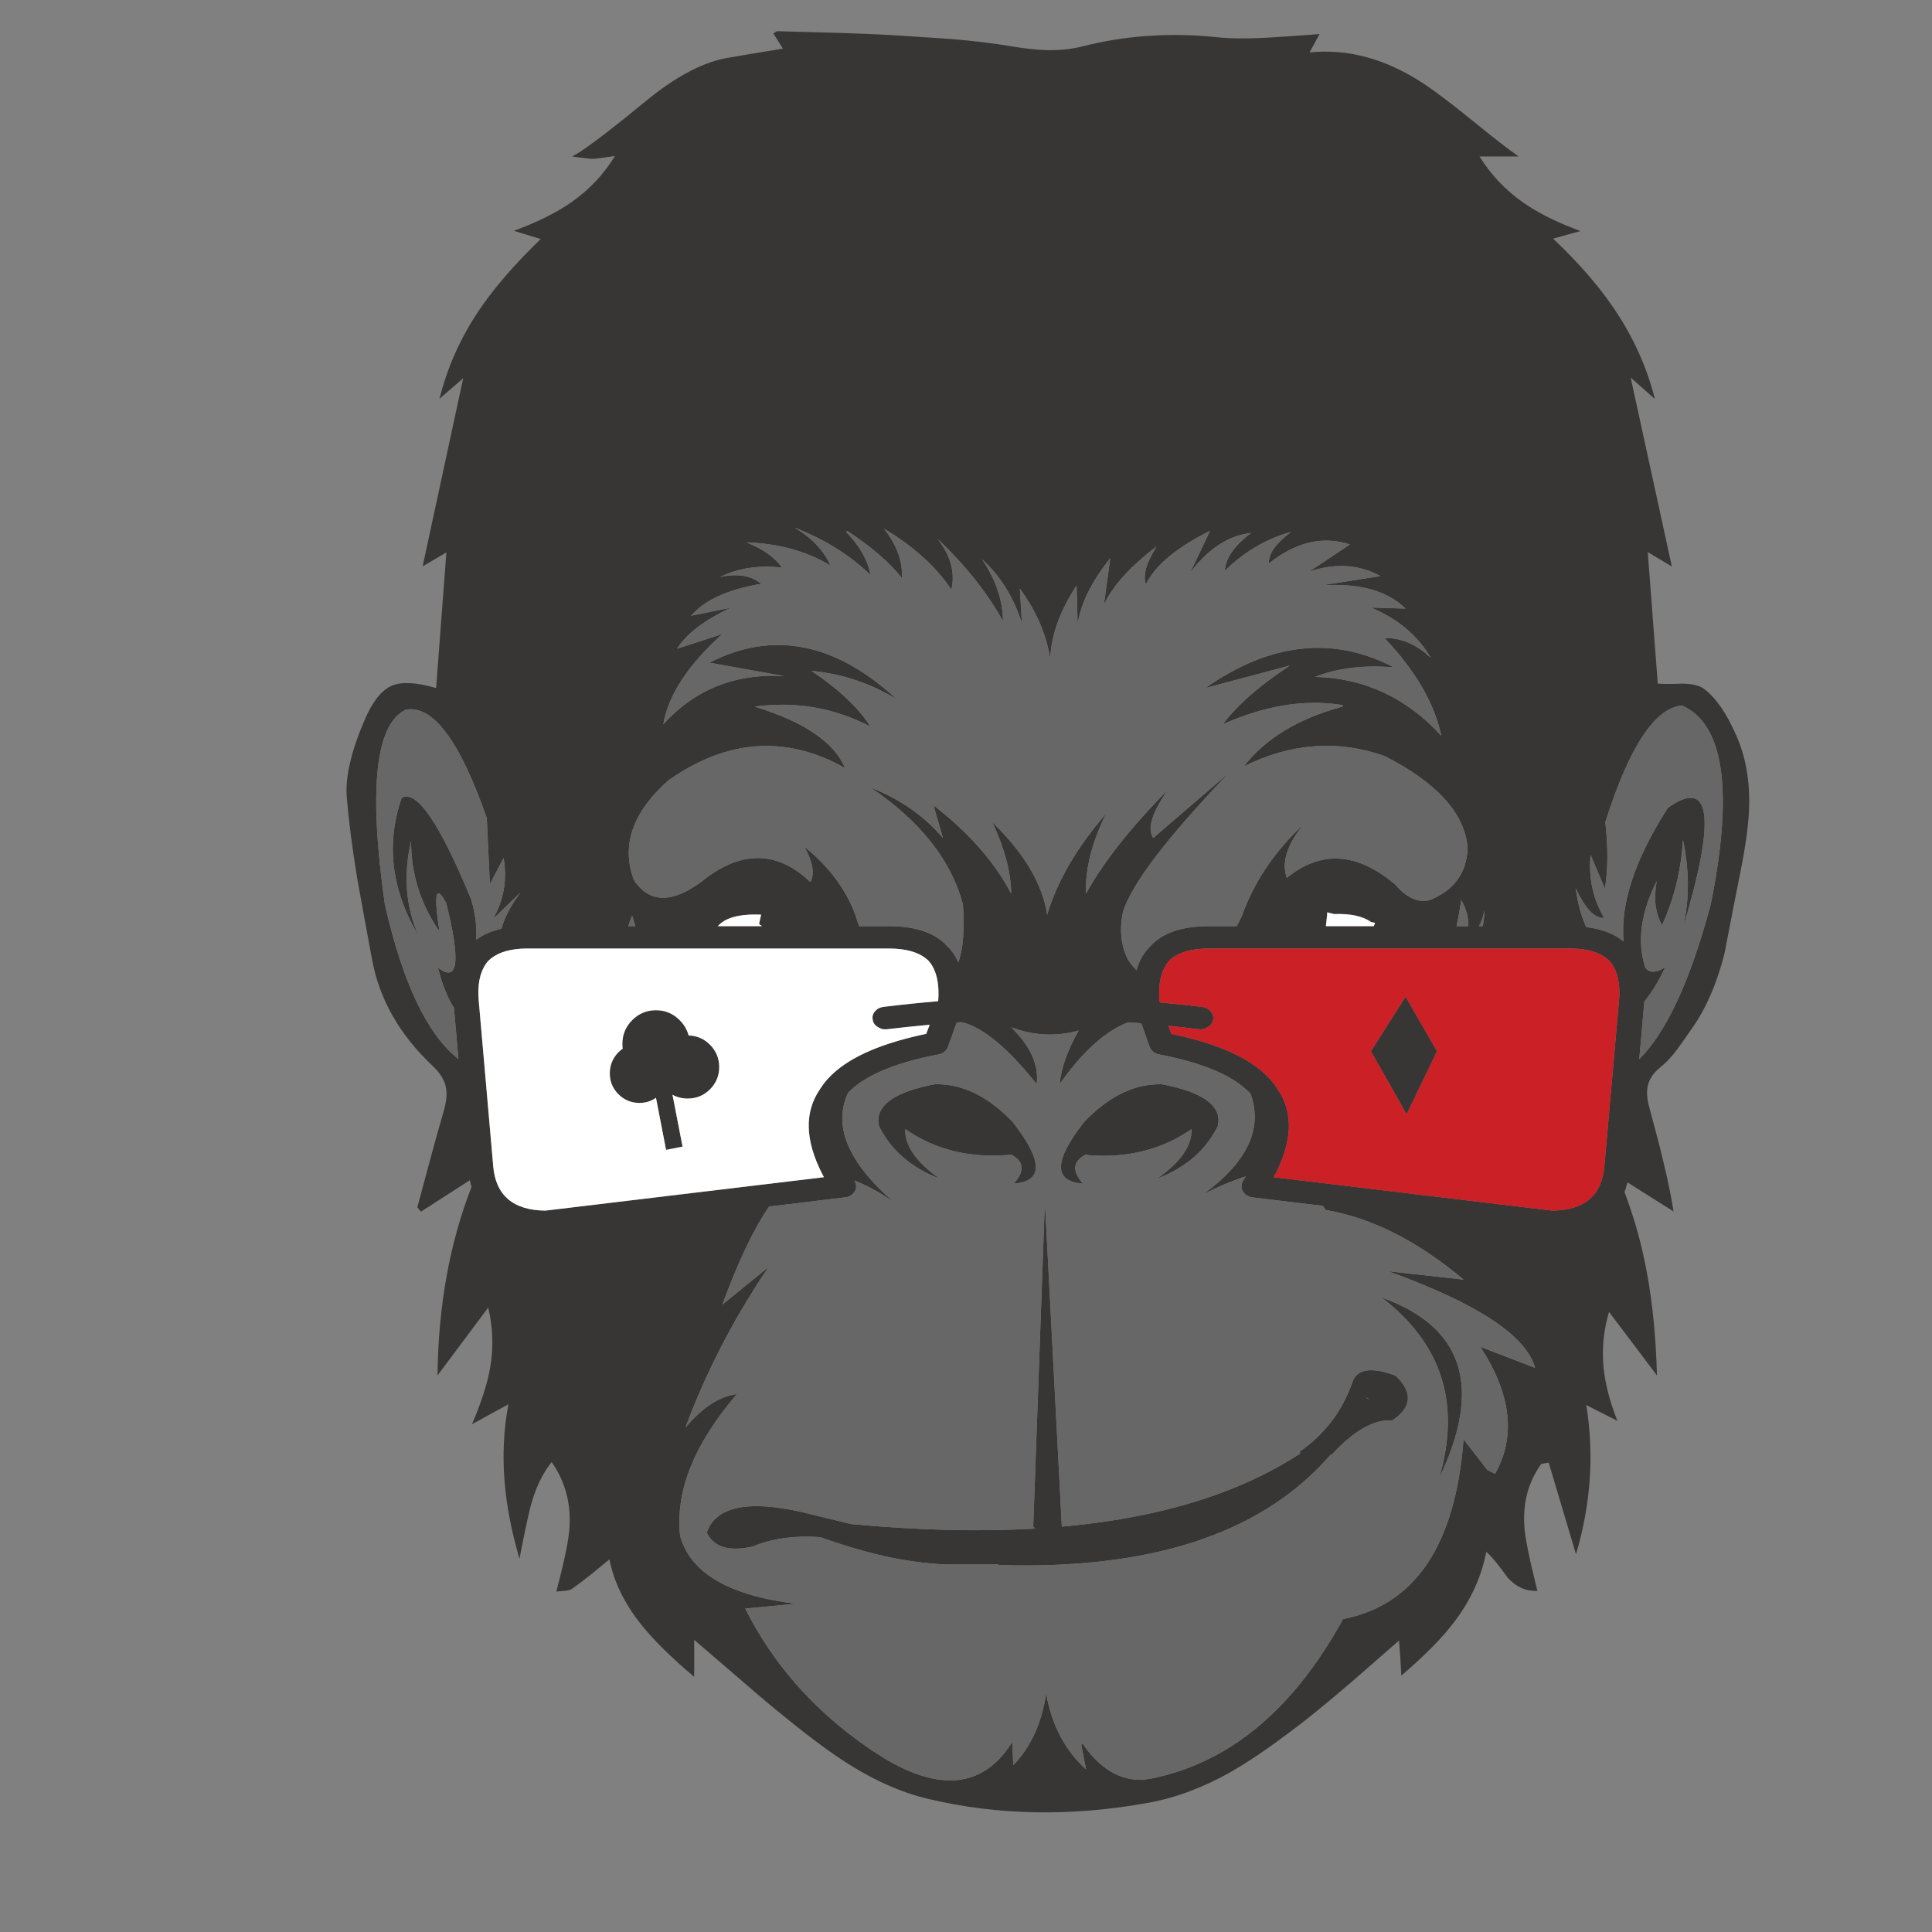<?xml version="1.0" encoding="utf-8"?>
<!-- Generator: Adobe Illustrator 16.0.0, SVG Export Plug-In . SVG Version: 6.00 Build 0)  -->
<!DOCTYPE svg PUBLIC "-//W3C//DTD SVG 1.1//EN" "http://www.w3.org/Graphics/SVG/1.1/DTD/svg11.dtd">
<svg version="1.1" id="Layer_1" xmlns="http://www.w3.org/2000/svg" xmlns:xlink="http://www.w3.org/1999/xlink" x="0px" y="0px"
	 width="300px" height="300px" viewBox="0 0 300 300" enable-background="new 0 0 300 300" xml:space="preserve">
<rect x="0" y="0" width="300" height="300" fill="#808080" stroke="none"/>
<g>
	<path fill-rule="evenodd" clip-rule="evenodd" fill="#383635" d="M259.604,87.965l-3.742-2.239l1.558,20.431
		c0.811,0.06,2.095,0.06,3.849,0c1.506,0.024,2.603,0.287,3.296,0.789c1.851,1.36,3.54,3.796,5.066,7.306
		c1.374,3.115,2.036,6.619,1.99,10.509c-0.037,2.759-0.492,6.293-1.361,10.602c-0.574,2.83-1.404,7.074-2.49,12.732
		c-1.218,4.786-2.962,8.737-5.228,11.853c-0.956,1.396-1.685,2.429-2.186,3.098c-0.883,1.157-1.73,2.054-2.543,2.688
		c-1.087,0.869-1.736,1.848-1.951,2.936c-0.202,0.884-0.12,1.994,0.25,3.33c1.028,3.783,1.701,6.369,2.023,7.754
		c0.74,2.986,1.319,5.771,1.737,8.362l-7.17-4.521c-0.123,0.527-0.272,1.029-0.449,1.504c0.308,0.821,0.604,1.654,0.887,2.498
		c1.099,3.222,1.969,6.604,2.614,10.152c0.871,4.763,1.386,10.038,1.539,15.828l-7.448-9.865c-0.848,2.9-1.128,5.789-0.842,8.666
		c0.263,2.565,0.98,5.318,2.148,8.255l-4.833-2.453c1.241,7.639,0.708,15.361-1.595,23.17l-4.242-14.234l-1.148,0.196
		c-1.991,2.745-2.871,5.969-2.632,9.67c0.084,1.671,0.759,5.02,2.023,10.044c-1.766,0.097-3.313-0.596-4.639-2.077
		c-1.324-1.873-2.422-3.206-3.293-3.991c-0.741,3.83-2.352,7.401-4.834,10.705c-1.898,2.557-4.687,5.397-8.362,8.524
		c-0.085-1.872-0.204-3.688-0.359-5.444c-1.624,1.411-4.015,3.5-7.18,6.27c-2.757,2.364-5.128,4.331-7.109,5.908
		c-4.572,3.569-8.381,6.231-11.423,7.984c-0.048,0.025-0.104,0.061-0.162,0.11c-4.335,2.469-8.624,4.1-12.875,4.888
		c-12.116,2.221-23.646,2.012-34.595-0.627c-3.76-0.908-7.622-2.58-11.586-5.014c-2.779-1.696-6.205-4.203-10.278-7.521
		c-1.873-1.492-4.202-3.45-6.982-5.874c-4.632-3.974-7.049-6.051-7.252-6.229v5.745c-3.725-3.139-6.553-5.955-8.487-8.449
		c-2.46-3.177-4.018-6.44-4.674-9.796c-0.586,0.479-1.505,1.229-2.757,2.257c-1.157,0.93-2.173,1.702-3.045,2.308
		c-0.214,0.157-0.554,0.259-1.021,0.307c-0.93,0.083-1.408,0.126-1.431,0.126c1.288-4.836,1.975-8.209,2.059-10.117
		c0.204-3.726-0.722-7.056-2.776-9.993c-1.48,1.852-2.59,4.22-3.331,7.109c-0.429,1.708-0.985,4.345-1.664,7.915
		c-1.242-4.251-2.012-8.237-2.31-11.962c-0.347-4.083-0.15-8.093,0.589-12.032l-5.658,3.098c1.458-3.402,2.395-6.311,2.813-8.721
		c0.547-3.114,0.453-6.249-0.288-9.4l-7.878,10.546c0.123-10.792,1.884-20.547,5.283-29.268c-0.098-0.338-0.186-0.687-0.26-1.047
		l-7.602,4.889l-0.554-0.681c1.765-6.637,3.126-11.604,4.082-14.897c0.442-1.493,0.561-2.739,0.358-3.743
		c-0.238-1.157-0.942-2.28-2.114-3.367c-5.072-4.784-8.188-10.261-9.346-16.42c-1.253-6.766-2.023-10.976-2.31-12.623
		c-0.788-4.786-1.331-9.018-1.63-12.696c-0.239-3.056,0.674-7.007,2.74-11.853c1.242-2.913,2.657-4.709,4.244-5.39
		c1.504-0.657,3.802-0.538,6.895,0.358l1.592-21.058l-3.688,2.167l6.302-29.223l-3.687,3.205c1.217-4.881,3.259-9.454,6.123-13.716
		c1.791-2.65,4.036-5.389,6.733-8.219c0.919-0.955,1.874-1.916,2.866-2.882l-4.174-1.271c3.594-1.325,6.518-2.77,8.775-4.333
		c2.854-1.958,5.164-4.387,6.93-7.289c-1.873,0.287-2.954,0.43-3.241,0.43c-0.323,0.024-0.775-0.006-1.361-0.09
		c-0.323-0.047-0.609-0.083-0.859-0.106c-0.036,0-0.065,0-0.09,0c-0.655-0.084-1.026-0.138-1.11-0.162
		c0.37-0.191,0.818-0.454,1.344-0.789c2.126-1.408,5.515-4.028,10.171-7.86c4.428-3.618,8.457-5.802,12.086-6.555
		c0.765-0.155,3.81-0.668,9.133-1.54l-1.468-2.345c0.333-0.24,0.512-0.359,0.537-0.359c2.042,0.06,5.115,0.143,9.222,0.25
		c3.616,0.108,6.687,0.239,9.205,0.394c4.511,0.287,7.484,0.484,8.916,0.591c3.354,0.287,6.304,0.645,8.846,1.074
		c2.197,0.37,4.06,0.579,5.586,0.627c1.982,0.059,3.844-0.126,5.588-0.555c6.696-1.72,13.68-2.203,20.95-1.451
		c2.124,0.226,4.77,0.251,7.933,0.072c1.754-0.108,4.427-0.293,8.022-0.555l-1.56,2.847c5.981-0.609,11.891,1.008,17.728,4.853
		c1.755,1.158,4.201,3.008,7.341,5.551c3.333,2.721,5.797,4.637,7.395,5.748h-6.068c1.766,2.853,4.052,5.258,6.858,7.216
		c2.327,1.611,5.265,3.068,8.809,4.369l-4.242,1.181c1.049,0.979,2.042,1.958,2.971,2.937c2.662,2.782,4.871,5.492,6.627,8.129
		c2.9,4.31,4.97,8.924,6.213,13.842l-3.762-3.331L259.604,87.965z M258.96,125.478c0.13-0.106,0.249-0.196,0.357-0.268
		c6.505-4.369,7.113,2.131,1.826,19.5c1.194-4.381,1.26-9.138,0.197-14.271c-0.322,4.787-1.409,9.192-3.26,13.216
		c-1.051-1.888-1.324-4.167-0.823-6.84c-2.136,4.237-2.875,8.142-2.22,11.709c0.107,0.561,0.249,1.129,0.428,1.701
		c0.085,0.134,0.181,0.239,0.288,0.323c0.655,0.561,1.592,0.442,2.811-0.358c-0.94,2.075-2.019,3.849-3.231,5.317
		c-0.011,0.095-0.019,0.191-0.026,0.288l-0.762,8.675c4.228-4.207,7.919-12.191,11.075-23.949c0.061-0.37,0.138-0.74,0.232-1.11
		c3.283-17.083,1.726-27.038-4.673-29.868c-4.227,0.395-8.195,6.436-11.908,18.12c0.453,3.964,0.431,7.402-0.07,10.317l-2.221-5.248
		c-0.323,3.606,0.38,6.87,2.111,9.793c-1.456,0.12-2.925-1.407-4.406-4.584c0.313,2.354,0.851,4.347,1.614,5.98
		c0.002,0.013,0.006,0.025,0.007,0.039c2.434,0.288,4.364,1.031,5.794,2.227c-0.5-5.742,1.678-12.471,6.536-20.189
		C258.744,125.831,258.852,125.657,258.96,125.478z M76.066,137.296l-0.482-10.278c-4.18-11.998-8.37-17.601-12.571-16.814
		c-4.716,2.221-5.802,12.284-3.26,30.191c2.766,12.21,6.577,20.229,11.433,24.056l-0.698-7.97c-1-1.554-1.826-3.627-2.482-6.221
		c3.129,2.412,3.554-0.944,1.274-10.062c-1.612-2.961-1.958-1.482-1.039,4.439c-2.962-4.309-4.429-8.989-4.406-14.039
		c-1.218,5.241-0.842,10.136,1.127,14.682c-4.19-7.114-5.055-14.241-2.596-21.378c2.28-1.385,5.867,3.837,10.761,15.667
		c0.653,2.078,0.926,4.197,0.824,6.356c1.06-0.794,2.364-1.365,3.913-1.71c0.455-1.724,1.435-3.594,2.945-5.614l-4.243,4.083
		c1.671-2.96,2.215-6.117,1.629-9.471L76.066,137.296z M171.417,93.856l0.984-7.181c-2.901,3.629-4.592,7.055-5.068,10.278
		l-0.161-6.034c-2.613,3.975-3.975,7.782-4.083,11.423c-0.607-3.831-2.184-7.478-4.725-10.94l0.32,5.389
		c-1.302-4.07-3.365-7.389-6.197-9.955c2.151,3.211,3.237,6.416,3.26,9.615c-2.459-4.428-5.83-8.671-10.116-12.73
		c2.017,2.614,2.716,5.229,2.096,7.843c-2.377-3.569-5.862-6.726-10.459-9.472c2.007,2.566,2.933,5.126,2.776,7.681
		c-1.91-2.435-4.738-4.882-8.487-7.34l-0.161,0.16c2.137,2.233,3.391,4.459,3.761,6.68c-3.164-3.068-7.086-5.516-11.766-7.341
		c2.698,1.611,4.55,3.569,5.553,5.873c-3.737-2.232-8.088-3.426-13.056-3.581c2.533,0.979,4.382,2.286,5.553,3.921
		c-3.654-0.417-6.865,0.072-9.635,1.468c2.686-0.608,4.822-0.262,6.411,1.04c-5.181,0.871-8.815,2.524-10.905,4.96l6.125-1.236
		c-4.108,1.958-6.875,4.076-8.309,6.357l7.019-2.274c-5.337,4.823-8.385,9.496-9.149,14.021c4.893-5.432,11.149-7.932,18.767-7.502
		l-11.621-2.078c9.86-5.038,19.559-3.146,29.097,5.676c-4.072-2.483-8.481-3.952-13.233-4.405c4.285,2.889,7.336,5.772,9.15,8.648
		c-5.623-2.924-11.609-3.957-17.96-3.097c7.687,2.363,12.354,5.539,14.003,9.525c-9.133-5.121-18.258-4.488-27.378,1.898
		c-5.599,4.955-7.396,10.118-5.392,15.49c2.519,3.855,6.358,3.683,11.514-0.519c5.705-4.108,11.006-3.82,15.901,0.859
		c0.681-1.337,0.363-3.171-0.949-5.499c3.833,3.068,6.487,6.639,7.968,10.708c0.169,0.567,0.353,1.109,0.545,1.631h4.647
		c4.178,0,7.21,1.056,9.097,3.167c0.697,0.691,1.251,1.512,1.655,2.462c0.75-2.094,0.985-5.11,0.709-9.05
		c-1.852-6.877-6.638-12.917-14.361-18.121c4.584,1.789,8.338,4.404,11.263,7.844l-1.469-5.069
		c5.456,4.202,9.478,8.772,12.069,13.715c-0.049-3.329-1.026-7.03-2.938-11.102c4.943,4.789,7.783,9.576,8.524,14.361
		c1.563-5.216,4.607-10.439,9.132-15.666c-2.22,4.523-3.253,8.661-3.097,12.407c2.589-4.764,6.833-10.146,12.729-16.149
		c-2.506,3.582-3.27,6.083-2.291,7.503l11.765-10.119c-9.705,10.136-15.204,17.369-16.493,21.701
		c-0.548,2.782-0.272,5.23,0.825,7.342c0.415,0.618,0.85,1.158,1.306,1.621c0.404-1.484,1.097-2.71,2.079-3.68
		c1.898-2.111,4.935-3.167,9.112-3.167h4.361c0.264-0.477,0.519-0.965,0.761-1.47c1.873-5.325,5.086-10.109,9.632-14.361
		c-2.588,3.164-3.461,5.938-2.612,8.328c5.312-4.311,10.916-3.971,16.813,1.021c1.803,2.089,3.594,2.901,5.373,2.434
		c3.771-1.515,5.735-4.19,5.89-8.022c-0.367-5.37-4.672-10.158-12.908-14.36c-7.282-2.543-14.571-2-21.864,1.63
		c3.414-4.37,8.527-7.467,15.345-9.293l0.037-0.233c-5.839-0.955-12.053,0.042-18.64,2.991c2.302-3.044,5.782-6.088,10.438-9.132
		l-13.126,3.491c10.075-7.066,19.84-8.136,29.294-3.205c-4.62-0.405-8.701,0.084-12.246,1.469c7.663,0.203,14.192,3.252,19.587,9.15
		c-1.073-5.05-4.017-10.111-8.825-15.185c2.614-0.035,5.014,0.997,7.198,3.098c-2.031-3.474-5.134-6.082-9.313-7.825l5.391,0.161
		c-2.913-2.829-7.324-4.023-13.233-3.581l9.312-1.468c-3.354-1.839-7.054-2.059-11.103-0.663l6.374-4.243
		c-4.178-1.374-8.368-0.394-12.568,2.936c-0.133-1.409,1.007-3.039,3.421-4.889c-3.811,1.063-7.235,3.074-10.278,6.034
		c0.13-1.957,1.491-3.915,4.081-5.873c-3.521,0.406-6.679,2.471-9.473,6.195l3.098-6.517c-5.168,2.566-8.487,5.335-9.955,8.308
		c-0.512-1.325,0.035-3.283,1.649-5.874C175.594,87.875,172.871,90.873,171.417,93.856z M117.877,143.458l0.305-1.435
		c-2.675-0.105-4.627,0.246-5.856,1.058l0.037,0.089l-0.057-0.071c-0.288,0.177-0.575,0.415-0.859,0.717h6.896
		c-0.2-0.121-0.354-0.228-0.466-0.323c-0.035-0.024-0.067-0.042-0.09-0.054L117.877,143.458z M135.871,157.047
		c0.323-0.394,0.758-0.627,1.309-0.699c2.827-0.347,5.646-0.638,8.451-0.876l0.054-0.091c0.069-0.931,0.058-1.784-0.037-2.56
		c-0.177-1.505-0.659-2.709-1.448-3.619c-1.313-1.276-3.36-1.915-6.143-1.915H81.903c-0.377,0-0.742,0.013-1.093,0.035
		c-2.207,0.151-3.873,0.779-4.995,1.88c-1.094,1.253-1.603,3.031-1.531,5.337c0.01,0.313,0.031,0.637,0.063,0.966l2.238,25.553
		v0.037c0.395,4.523,3.085,6.822,8.077,6.894l43.279-5.193c-0.096-0.178-0.189-0.354-0.277-0.528
		c-2.659-5.21-2.774-9.583-0.351-13.115c1.837-2.989,5.414-5.357,10.734-7.101c1.741-0.571,3.665-1.076,5.775-1.514l0.539-1.415
		c-0.032,0.004-0.066,0.007-0.099,0.011c-2.188,0.2-4.374,0.43-6.563,0.688c-0.526,0.06-1.004-0.065-1.433-0.375
		c-0.442-0.274-0.693-0.649-0.753-1.128C135.419,157.841,135.538,157.416,135.871,157.047z M110.247,169.152
		c-0.954,0.953-2.104,1.431-3.455,1.431c-0.874,0-1.663-0.196-2.371-0.589l1.565,8.057l-2.561,0.501l-1.566-8.084
		c-0.754,0.531-1.61,0.796-2.571,0.796c-1.265,0-2.357-0.453-3.276-1.361c-0.884-0.895-1.326-1.975-1.326-3.241
		c0-1.252,0.442-2.34,1.326-3.259c0.215-0.208,0.44-0.393,0.671-0.554c-0.03-0.246-0.044-0.495-0.044-0.753
		c0-1.433,0.507-2.66,1.522-3.688c1.024-1.026,2.256-1.54,3.687-1.54c1.445,0,2.675,0.514,3.69,1.54
		c0.698,0.702,1.161,1.495,1.387,2.382c1.289,0.031,2.397,0.509,3.32,1.434c0.956,0.966,1.435,2.123,1.435,3.474
		C111.682,167.043,111.203,168.196,110.247,169.152z M136.428,241.421c-2.9-0.692-5.927-1.604-9.08-2.74
		c-4.069-0.263-7.561,0.228-10.474,1.469c-3.592,0.8-5.946,0.126-7.054-2.023c-0.024-0.048-0.049-0.095-0.072-0.145
		c1.48-4.32,7.019-5.233,16.616-2.739l5.82,1.415c10.266,0.956,19.698,1.194,28.292,0.717c0.095-0.023,0.186-0.036,0.269-0.036
		c-0.107-0.082-0.209-0.174-0.304-0.269l1.807-50.494l2.634,50.477c10.075-0.896,18.902-2.866,26.482-5.91
		c3.844-1.551,7.364-3.371,10.563-5.462l-0.161-0.232c3.881-2.697,6.602-6.243,8.166-10.635c0.67-2.245,2.931-2.645,6.787-1.2
		c2.698,2.614,2.524,4.929-0.52,6.947c-2.853-0.19-5.998,1.595-9.437,5.355l-0.126-0.037c-0.237,0.263-0.476,0.524-0.715,0.787
		c-10.578,11.639-27.521,17.09-50.837,16.35l-0.054-0.091h-8.254c-2.96-0.129-6.09-0.554-9.384-1.271
		C137.071,241.558,136.749,241.48,136.428,241.421z M138.737,186.61c-2.164-1.481-4.191-2.582-6.079-3.305l0.009,0.01
		c0.216,0.347,0.304,0.716,0.269,1.109c-0.071,0.395-0.256,0.729-0.554,1.004c-0.336,0.286-0.718,0.453-1.147,0.501l-11.809,1.424
		c-2.338,3.364-4.759,8.441-7.262,15.228l7.163-5.819c-5.384,7.952-9.681,16.255-12.893,24.909c2.65-3.13,5.313-4.858,7.987-5.194
		c-6.639,7.748-9.575,15.084-8.812,22.007c1.564,5.742,7.552,9.259,17.959,10.548l-7.843,0.75
		c4.251,8.5,10.506,15.635,18.767,21.399c0.608,0.44,1.254,0.864,1.935,1.271c0.298,0.203,0.602,0.4,0.914,0.59
		c1.001,0.61,1.979,1.135,2.936,1.576c7.411,3.438,13.048,2.064,16.903-4.118l0.162,3.6c2.721-2.818,4.421-6.53,5.102-11.14
		c0.883,4.942,2.949,8.872,6.197,11.783l-0.754-3.848l0.27-0.075c2.625,3.811,5.726,5.661,9.293,5.554l1.308-0.198
		c4.501-0.906,8.703-2.615,12.605-5.119c6.589-4.24,12.32-10.787,17.189-19.644c11.209-2.198,17.448-11.502,18.712-27.917
		l3.689,4.764l1.199,0.591c3.271-5.768,2.514-12.337-2.272-19.714l8.484,3.26c-1.181-4.312-6.97-8.609-17.367-12.896
		c-1.695-0.715-3.521-1.421-5.479-2.111l11.746,1.306c-7.139-5.992-14.278-9.597-21.416-10.815
		c-0.061-0.105-0.124-0.202-0.196-0.284c-0.077-0.119-0.155-0.236-0.231-0.351l-10.924-1.315c-0.442-0.048-0.824-0.215-1.147-0.501
		c-0.308-0.274-0.494-0.609-0.554-1.004c-0.049-0.394,0.035-0.763,0.25-1.109c0.139-0.216,0.272-0.431,0.402-0.646
		c-1.919,0.604-4.107,1.516-6.562,2.74c6.804-4.976,9.24-10.162,7.305-15.561c-2.546-2.761-7.292-4.802-14.234-6.124
		c-0.322-0.06-0.613-0.189-0.877-0.394c-0.263-0.214-0.449-0.466-0.556-0.752l-1.306-3.688c-0.686-0.053-1.369-0.099-2.051-0.145
		c-3.542,1.365-7.079,4.56-10.609,9.58c0.203-2.435,1.182-5.205,2.937-8.308c-3.498,0.979-6.99,0.812-10.476-0.502
		c3.007,2.938,4.327,5.874,3.957,8.81c-4.526-5.65-8.411-8.854-11.656-9.605c-0.251,0.013-0.502,0.028-0.755,0.044l-1.378,3.814
		c-0.104,0.286-0.291,0.538-0.554,0.752c-0.263,0.204-0.554,0.334-0.877,0.394c-6.809,1.298-11.502,3.288-14.073,5.972
		C129.315,174.82,131.668,180.457,138.737,186.61z M98.163,142.184c-0.248,0.544-0.447,1.087-0.6,1.631h1.1
		C98.489,143.275,98.323,142.731,98.163,142.184z M251.456,154.128c0-2.106-0.511-3.748-1.539-4.925
		c-0.874-0.849-2.063-1.414-3.573-1.701c-0.763-0.142-1.608-0.214-2.534-0.214h-56.136c-2.792,0-4.84,0.639-6.141,1.915
		c-0.766,0.881-1.246,2.042-1.442,3.483c-0.108,0.811-0.13,1.711-0.063,2.695l0.109,0.287c2.195,0.191,4.381,0.417,6.553,0.68
		c0.538,0.072,0.975,0.306,1.308,0.699c0.323,0.369,0.452,0.794,0.393,1.271c-0.095,0.479-0.357,0.854-0.787,1.128
		c-0.44,0.31-0.919,0.435-1.433,0.375c-0.877-0.112-1.757-0.218-2.642-0.313c-0.697-0.081-1.399-0.154-2.103-0.225l0.465,1.254
		c1.975,0.409,3.786,0.879,5.435,1.405c5.509,1.756,9.199,4.156,11.076,7.209c2.351,3.427,2.319,7.643-0.099,12.649
		c-0.161,0.327-0.333,0.658-0.512,0.994l43.279,5.193c4.977-0.071,7.664-2.37,8.057-6.894v-0.037l2.258-25.553
		C251.43,155.027,251.453,154.568,251.456,154.128z M229.647,143.815h0.599c0.151-0.772,0.232-1.582,0.24-2.436
		C230.313,142.361,230.033,143.173,229.647,143.815z M226.182,143.815h1.781c0.104-1.266-0.247-2.622-1.057-4.065
		C226.698,141.146,226.458,142.5,226.182,143.815z M213.514,143.296l-0.609-0.126c-1.324-0.919-3.241-1.331-5.748-1.234
		l-1.074-0.271c0,0.109,0,0.21,0,0.305c-0.072,0.668-0.138,1.284-0.196,1.845h7.431c0.035-0.084,0.07-0.167,0.106-0.252
		C213.448,143.48,213.478,143.391,213.514,143.296z M218.42,173.036l-5.552-9.795l5.391-8.485l4.888,8.485L218.42,173.036z
		 M223.469,229.53c3.402-11.554,0.424-20.909-8.936-28.058C227.283,206.032,230.261,215.385,223.469,229.53z M212.385,217.104
		l-0.34-0.196l0.465,0.395C212.463,217.229,212.422,217.163,212.385,217.104z M145.203,168.362c0.417-0.022,0.827-0.011,1.234,0.037
		c3.726,0.263,7.317,2.19,10.778,5.782c4.764,6.065,4.829,9.271,0.196,9.617c1.744-1.935,1.625-3.433-0.357-4.495
		c-0.153,0.023-0.311,0.036-0.466,0.036c-6.111,0.5-11.453-0.836-16.025-4.011c-0.083,2.567,1.7,5.132,5.354,7.699
		c-4.453-1.719-7.598-4.452-9.436-8.201c-0.621-2.865,1.838-4.93,7.376-6.194C144.301,168.524,144.748,168.436,145.203,168.362z
		 M179.188,168.399c0.396-0.048,0.795-0.06,1.197-0.037c0.456,0.073,0.902,0.162,1.345,0.271c5.552,1.265,8.011,3.329,7.378,6.194
		c-1.826,3.749-4.973,6.482-9.438,8.201c3.652-2.567,5.437-5.132,5.354-7.699c-4.573,3.175-9.9,4.525-15.99,4.048
		c-0.179-0.024-0.34-0.05-0.484-0.073c-1.981,1.063-2.105,2.561-0.374,4.495c-4.633-0.346-4.567-3.552,0.196-9.617
		C171.857,170.565,175.462,168.638,179.188,168.399z"/>
	<path fill-rule="evenodd" clip-rule="evenodd" fill="#676767" d="M258.96,125.478c-0.108,0.179-0.216,0.353-0.323,0.519
		c-4.858,7.718-7.036,14.447-6.536,20.189c-1.43-1.196-3.36-1.939-5.794-2.227c-0.001-0.014-0.005-0.026-0.007-0.039
		c-0.764-1.634-1.301-3.626-1.614-5.98c1.481,3.178,2.95,4.704,4.406,4.584c-1.731-2.923-2.435-6.188-2.111-9.793l2.221,5.248
		c0.501-2.915,0.523-6.353,0.07-10.317c3.713-11.684,7.682-17.725,11.908-18.12c6.398,2.83,7.956,12.785,4.673,29.868
		c-0.095,0.37-0.172,0.74-0.232,1.11c-3.156,11.758-6.848,19.742-11.075,23.949l0.762-8.675c0.008-0.097,0.016-0.193,0.026-0.288
		c1.213-1.469,2.291-3.242,3.231-5.317c-1.219,0.8-2.155,0.919-2.811,0.358c-0.107-0.084-0.203-0.189-0.288-0.323
		c-0.179-0.572-0.32-1.14-0.428-1.701c-0.655-3.567,0.084-7.472,2.22-11.709c-0.501,2.673-0.228,4.953,0.823,6.84
		c1.851-4.023,2.938-8.429,3.26-13.216c1.063,5.134,0.997,9.891-0.197,14.271c5.287-17.369,4.679-23.869-1.826-19.5
		C259.209,125.282,259.09,125.372,258.96,125.478z M171.417,93.856c1.454-2.984,4.177-5.981,8.166-8.99
		c-1.614,2.591-2.161,4.549-1.649,5.874c1.468-2.973,4.787-5.742,9.955-8.308l-3.098,6.517c2.794-3.724,5.951-5.789,9.473-6.195
		c-2.59,1.958-3.951,3.916-4.081,5.873c3.043-2.96,6.468-4.971,10.278-6.034c-2.414,1.85-3.554,3.48-3.421,4.889
		c4.2-3.33,8.391-4.31,12.568-2.936l-6.374,4.243c4.049-1.396,7.748-1.176,11.103,0.663l-9.312,1.468
		c5.909-0.442,10.32,0.752,13.233,3.581l-5.391-0.161c4.179,1.743,7.281,4.351,9.313,7.825c-2.185-2.101-4.584-3.133-7.198-3.098
		c4.809,5.074,7.752,10.135,8.825,15.185c-5.395-5.897-11.924-8.947-19.587-9.15c3.545-1.385,7.626-1.874,12.246-1.469
		c-9.454-4.931-19.219-3.861-29.294,3.205l13.126-3.491c-4.656,3.044-8.137,6.088-10.438,9.132
		c6.587-2.949,12.801-3.946,18.64-2.991l-0.037,0.233c-6.817,1.827-11.931,4.923-15.345,9.293c7.293-3.63,14.582-4.174,21.864-1.63
		c8.236,4.202,12.541,8.99,12.908,14.36c-0.154,3.833-2.118,6.507-5.89,8.022c-1.779,0.467-3.57-0.345-5.373-2.434
		c-5.896-4.992-11.501-5.332-16.813-1.021c-0.849-2.389,0.024-5.164,2.612-8.328c-4.546,4.251-7.759,9.036-9.632,14.361
		c-0.242,0.505-0.497,0.993-0.761,1.47h-4.361c-4.178,0-7.214,1.056-9.112,3.167c-0.982,0.97-1.675,2.196-2.079,3.68
		c-0.456-0.463-0.891-1.003-1.306-1.621c-1.098-2.112-1.373-4.56-0.825-7.342c1.289-4.332,6.788-11.565,16.493-21.701
		l-11.765,10.119c-0.979-1.421-0.215-3.922,2.291-7.503c-5.896,6.003-10.141,11.386-12.729,16.149
		c-0.156-3.746,0.877-7.883,3.097-12.407c-4.524,5.227-7.569,10.449-9.132,15.666c-0.741-4.785-3.581-9.572-8.524-14.361
		c1.911,4.072,2.889,7.773,2.938,11.102c-2.592-4.942-6.613-9.513-12.069-13.715l1.469,5.069c-2.925-3.44-6.679-6.055-11.263-7.844
		c7.724,5.204,12.51,11.244,14.361,18.121c0.276,3.939,0.041,6.956-0.709,9.05c-0.404-0.95-0.958-1.771-1.655-2.462
		c-1.887-2.111-4.919-3.167-9.097-3.167h-4.647c-0.192-0.522-0.376-1.064-0.545-1.631c-1.481-4.069-4.136-7.64-7.968-10.708
		c1.312,2.328,1.629,4.162,0.949,5.499c-4.895-4.68-10.196-4.967-15.901-0.859c-5.156,4.202-8.996,4.374-11.514,0.519
		c-2.005-5.373-0.207-10.536,5.392-15.49c9.12-6.386,18.245-7.019,27.378-1.898c-1.648-3.986-6.316-7.162-14.003-9.525
		c6.351-0.859,12.337,0.173,17.96,3.097c-1.813-2.876-4.865-5.759-9.15-8.648c4.751,0.454,9.161,1.922,13.233,4.405
		c-9.538-8.822-19.237-10.714-29.097-5.676l11.621,2.078c-7.617-0.43-13.874,2.07-18.767,7.502
		c0.765-4.524,3.813-9.198,9.149-14.021l-7.019,2.274c1.434-2.281,4.201-4.399,8.309-6.357l-6.125,1.236
		c2.09-2.436,5.725-4.089,10.905-4.96c-1.589-1.301-3.725-1.648-6.411-1.04c2.77-1.396,5.981-1.885,9.635-1.468
		c-1.171-1.636-3.021-2.942-5.553-3.921c4.967,0.155,9.318,1.349,13.056,3.581c-1.003-2.304-2.854-4.261-5.553-5.873
		c4.68,1.825,8.602,4.273,11.766,7.341c-0.37-2.22-1.624-4.447-3.761-6.68l0.161-0.16c3.749,2.458,6.577,4.905,8.487,7.34
		c0.156-2.554-0.77-5.115-2.776-7.681c4.597,2.746,8.082,5.903,10.459,9.472c0.62-2.614-0.079-5.229-2.096-7.843
		c4.286,4.059,7.657,8.302,10.116,12.73c-0.022-3.199-1.108-6.404-3.26-9.615c2.832,2.566,4.896,5.885,6.197,9.955l-0.32-5.389
		c2.541,3.462,4.117,7.109,4.725,10.94c0.108-3.641,1.47-7.449,4.083-11.423l0.161,6.034c0.477-3.223,2.167-6.649,5.068-10.278
		L171.417,93.856z M76.066,137.296l2.131-4.081c0.585,3.354,0.042,6.51-1.629,9.471l4.243-4.083c-1.51,2.021-2.49,3.89-2.945,5.614
		c-1.549,0.345-2.854,0.916-3.913,1.71c0.102-2.159-0.171-4.278-0.824-6.356c-4.894-11.83-8.481-17.053-10.761-15.667
		c-2.459,7.137-1.594,14.264,2.596,21.378c-1.969-4.546-2.346-9.441-1.127-14.682c-0.023,5.05,1.444,9.729,4.406,14.039
		c-0.919-5.921-0.574-7.4,1.039-4.439c2.28,9.118,1.855,12.474-1.274,10.062c0.656,2.594,1.482,4.667,2.482,6.221l0.698,7.97
		c-4.856-3.827-8.667-11.846-11.433-24.056c-2.542-17.907-1.456-27.97,3.26-30.191c4.201-0.787,8.391,4.816,12.571,16.814
		L76.066,137.296z M98.163,142.184c0.16,0.547,0.326,1.091,0.5,1.631h-1.1C97.716,143.271,97.916,142.728,98.163,142.184z
		 M138.737,186.61c-7.069-6.153-9.422-11.79-7.054-16.913c2.571-2.684,7.265-4.674,14.073-5.972c0.323-0.06,0.614-0.189,0.877-0.394
		c0.263-0.214,0.449-0.466,0.554-0.752l1.378-3.814c0.253-0.016,0.504-0.031,0.755-0.044c3.245,0.752,7.13,3.955,11.656,9.605
		c0.37-2.936-0.95-5.872-3.957-8.81c3.485,1.313,6.978,1.48,10.476,0.502c-1.755,3.103-2.733,5.873-2.937,8.308
		c3.53-5.021,7.067-8.215,10.609-9.58c0.682,0.046,1.365,0.092,2.051,0.145l1.306,3.688c0.106,0.286,0.293,0.538,0.556,0.752
		c0.264,0.204,0.555,0.334,0.877,0.394c6.942,1.322,11.688,3.363,14.234,6.124c1.936,5.398-0.501,10.585-7.305,15.561
		c2.454-1.225,4.643-2.136,6.562-2.74c-0.13,0.215-0.264,0.43-0.402,0.646c-0.215,0.347-0.299,0.716-0.25,1.109
		c0.06,0.395,0.246,0.729,0.554,1.004c0.323,0.286,0.705,0.453,1.147,0.501l10.924,1.315c0.076,0.114,0.154,0.231,0.231,0.351
		c0.072,0.082,0.136,0.179,0.196,0.284c7.138,1.219,14.277,4.823,21.416,10.815l-11.746-1.306c1.958,0.69,3.784,1.396,5.479,2.111
		c10.397,4.286,16.187,8.584,17.367,12.896l-8.484-3.26c4.786,7.377,5.543,13.946,2.272,19.714l-1.199-0.591l-3.689-4.764
		c-1.264,16.415-7.503,25.719-18.712,27.917c-4.869,8.856-10.601,15.403-17.189,19.644c-3.902,2.504-8.104,4.213-12.605,5.119
		l-1.308,0.198c-3.567,0.107-6.668-1.743-9.293-5.554l-0.27,0.075l0.754,3.848c-3.248-2.911-5.314-6.841-6.197-11.783
		c-0.681,4.609-2.381,8.321-5.102,11.14l-0.162-3.6c-3.855,6.183-9.492,7.556-16.903,4.118c-0.956-0.441-1.935-0.966-2.936-1.576
		c-0.313-0.189-0.616-0.387-0.914-0.59c-0.681-0.407-1.326-0.831-1.935-1.271c-8.261-5.765-14.515-12.899-18.767-21.399l7.843-0.75
		c-10.408-1.289-16.396-4.806-17.959-10.548c-0.763-6.923,2.173-14.259,8.812-22.007c-2.675,0.336-5.337,2.064-7.987,5.194
		c3.211-8.654,7.508-16.957,12.893-24.909l-7.163,5.819c2.503-6.786,4.923-11.863,7.262-15.228l11.809-1.424
		c0.43-0.048,0.812-0.215,1.147-0.501c0.298-0.274,0.482-0.609,0.554-1.004c0.035-0.394-0.053-0.763-0.269-1.109l-0.009-0.01
		C134.546,184.028,136.573,185.129,138.737,186.61z M136.428,241.421c0.321,0.06,0.644,0.137,0.966,0.232
		c3.294,0.717,6.424,1.142,9.384,1.271h8.254l0.054,0.091c23.315,0.74,40.259-4.711,50.837-16.35
		c0.239-0.263,0.478-0.524,0.715-0.787l0.126,0.037c3.438-3.761,6.584-5.546,9.437-5.355c3.044-2.019,3.218-4.333,0.52-6.947
		c-3.856-1.444-6.117-1.045-6.787,1.2c-1.564,4.392-4.285,7.938-8.166,10.635l0.161,0.232c-3.199,2.091-6.72,3.911-10.563,5.462
		c-7.58,3.044-16.407,5.014-26.482,5.91l-2.634-50.477l-1.807,50.494c0.095,0.095,0.196,0.187,0.304,0.269
		c-0.083,0-0.174,0.013-0.269,0.036c-8.594,0.478-18.026,0.239-28.292-0.717l-5.82-1.415c-9.598-2.494-15.136-1.581-16.616,2.739
		c0.023,0.05,0.047,0.097,0.072,0.145c1.108,2.149,3.462,2.823,7.054,2.023c2.913-1.241,6.405-1.731,10.474-1.469
		C130.501,239.816,133.527,240.729,136.428,241.421z M226.182,143.815c0.276-1.315,0.517-2.669,0.725-4.065
		c0.81,1.443,1.161,2.799,1.057,4.065H226.182z M229.647,143.815c0.386-0.642,0.665-1.454,0.839-2.436
		c-0.008,0.854-0.089,1.664-0.24,2.436H229.647z M179.188,168.399c-3.726,0.238-7.33,2.166-10.815,5.782
		c-4.764,6.065-4.829,9.271-0.196,9.617c-1.731-1.935-1.607-3.433,0.374-4.495c0.145,0.023,0.306,0.049,0.484,0.073
		c6.09,0.478,11.417-0.873,15.99-4.048c0.082,2.567-1.702,5.132-5.354,7.699c4.465-1.719,7.611-4.452,9.438-8.201
		c0.633-2.865-1.826-4.93-7.378-6.194c-0.442-0.108-0.889-0.197-1.345-0.271C179.982,168.34,179.583,168.352,179.188,168.399z
		 M145.203,168.362c-0.455,0.073-0.902,0.162-1.345,0.271c-5.538,1.265-7.997,3.329-7.376,6.194
		c1.838,3.749,4.982,6.482,9.436,8.201c-3.654-2.567-5.438-5.132-5.354-7.699c4.572,3.175,9.914,4.511,16.025,4.011
		c0.155,0,0.313-0.013,0.466-0.036c1.982,1.063,2.102,2.561,0.357,4.495c4.633-0.346,4.567-3.552-0.196-9.617
		c-3.461-3.592-7.053-5.52-10.778-5.782C146.03,168.352,145.62,168.34,145.203,168.362z M212.385,217.104
		c0.037,0.06,0.078,0.126,0.125,0.198l-0.465-0.395L212.385,217.104z M223.469,229.53c6.792-14.146,3.814-23.498-8.936-28.058
		C223.893,208.621,226.871,217.977,223.469,229.53z"/>
	<path fill-rule="evenodd" clip-rule="evenodd" fill="#FFFFFF" d="M135.871,157.047c-0.333,0.369-0.452,0.794-0.357,1.271
		c0.06,0.479,0.311,0.854,0.753,1.128c0.429,0.31,0.906,0.435,1.433,0.375c2.189-0.258,4.376-0.487,6.563-0.688
		c0.032-0.004,0.066-0.007,0.099-0.011l-0.539,1.415c-2.11,0.438-4.034,0.942-5.775,1.514c-5.32,1.743-8.897,4.111-10.734,7.101
		c-2.423,3.532-2.308,7.905,0.351,13.115c0.087,0.175,0.181,0.351,0.277,0.528l-43.279,5.193c-4.992-0.071-7.682-2.37-8.077-6.894
		v-0.037l-2.238-25.553c-0.032-0.329-0.053-0.652-0.063-0.966c-0.072-2.307,0.437-4.084,1.531-5.337
		c1.122-1.101,2.789-1.729,4.995-1.88c0.351-0.022,0.716-0.035,1.093-0.035h56.154c2.782,0,4.829,0.639,6.143,1.915
		c0.789,0.909,1.271,2.114,1.448,3.619c0.095,0.775,0.106,1.629,0.037,2.56l-0.054,0.091c-2.805,0.238-5.624,0.529-8.451,0.876
		C136.629,156.42,136.194,156.653,135.871,157.047z M117.877,143.458l-0.09-0.02c0.023,0.012,0.055,0.03,0.09,0.054
		c0.112,0.095,0.266,0.202,0.466,0.323h-6.896c0.285-0.302,0.572-0.54,0.859-0.717l0.057,0.071l-0.037-0.089
		c1.229-0.813,3.182-1.163,5.856-1.058L117.877,143.458z M110.247,169.152c0.956-0.956,1.435-2.109,1.435-3.456
		c0-1.351-0.479-2.508-1.435-3.474c-0.922-0.925-2.031-1.402-3.32-1.434c-0.227-0.887-0.689-1.68-1.387-2.382
		c-1.016-1.026-2.245-1.54-3.69-1.54c-1.431,0-2.662,0.514-3.687,1.54c-1.015,1.028-1.522,2.256-1.522,3.688
		c0,0.258,0.014,0.507,0.044,0.753c-0.231,0.161-0.456,0.346-0.671,0.554c-0.884,0.919-1.326,2.007-1.326,3.259
		c0,1.267,0.442,2.347,1.326,3.241c0.918,0.908,2.011,1.361,3.276,1.361c0.961,0,1.817-0.265,2.571-0.796l1.566,8.084l2.561-0.501
		l-1.565-8.057c0.708,0.393,1.498,0.589,2.371,0.589C108.143,170.583,109.293,170.105,110.247,169.152z M213.514,143.296
		c-0.036,0.095-0.065,0.184-0.091,0.267c-0.036,0.086-0.071,0.168-0.106,0.252h-7.431c0.059-0.561,0.124-1.177,0.196-1.845
		c0-0.095,0-0.196,0-0.305l1.074,0.271c2.507-0.097,4.424,0.315,5.748,1.234L213.514,143.296z"/>
	<path fill-rule="evenodd" clip-rule="evenodd" fill="#CB2026" d="M251.456,154.128c-0.003,0.44-0.026,0.899-0.071,1.378
		l-2.258,25.553v0.037c-0.393,4.523-3.08,6.822-8.057,6.894l-43.279-5.193c0.179-0.336,0.351-0.667,0.512-0.994
		c2.418-5.007,2.449-9.223,0.099-12.649c-1.877-3.053-5.567-5.453-11.076-7.209c-1.648-0.526-3.46-0.996-5.435-1.405l-0.465-1.254
		c0.703,0.07,1.405,0.144,2.103,0.225c0.885,0.095,1.765,0.2,2.642,0.313c0.514,0.06,0.992-0.065,1.433-0.375
		c0.43-0.274,0.692-0.649,0.787-1.128c0.06-0.478-0.069-0.902-0.393-1.271c-0.333-0.394-0.77-0.627-1.308-0.699
		c-2.172-0.263-4.357-0.488-6.553-0.68l-0.109-0.287c-0.066-0.984-0.045-1.885,0.063-2.695c0.196-1.441,0.677-2.602,1.442-3.483
		c1.301-1.276,3.349-1.915,6.141-1.915h56.136c0.926,0,1.771,0.072,2.534,0.214c1.51,0.288,2.699,0.853,3.573,1.701
		C250.945,150.38,251.456,152.021,251.456,154.128z M218.42,173.036l4.727-9.795l-4.888-8.485l-5.391,8.485L218.42,173.036z"/>
</g>
</svg>
